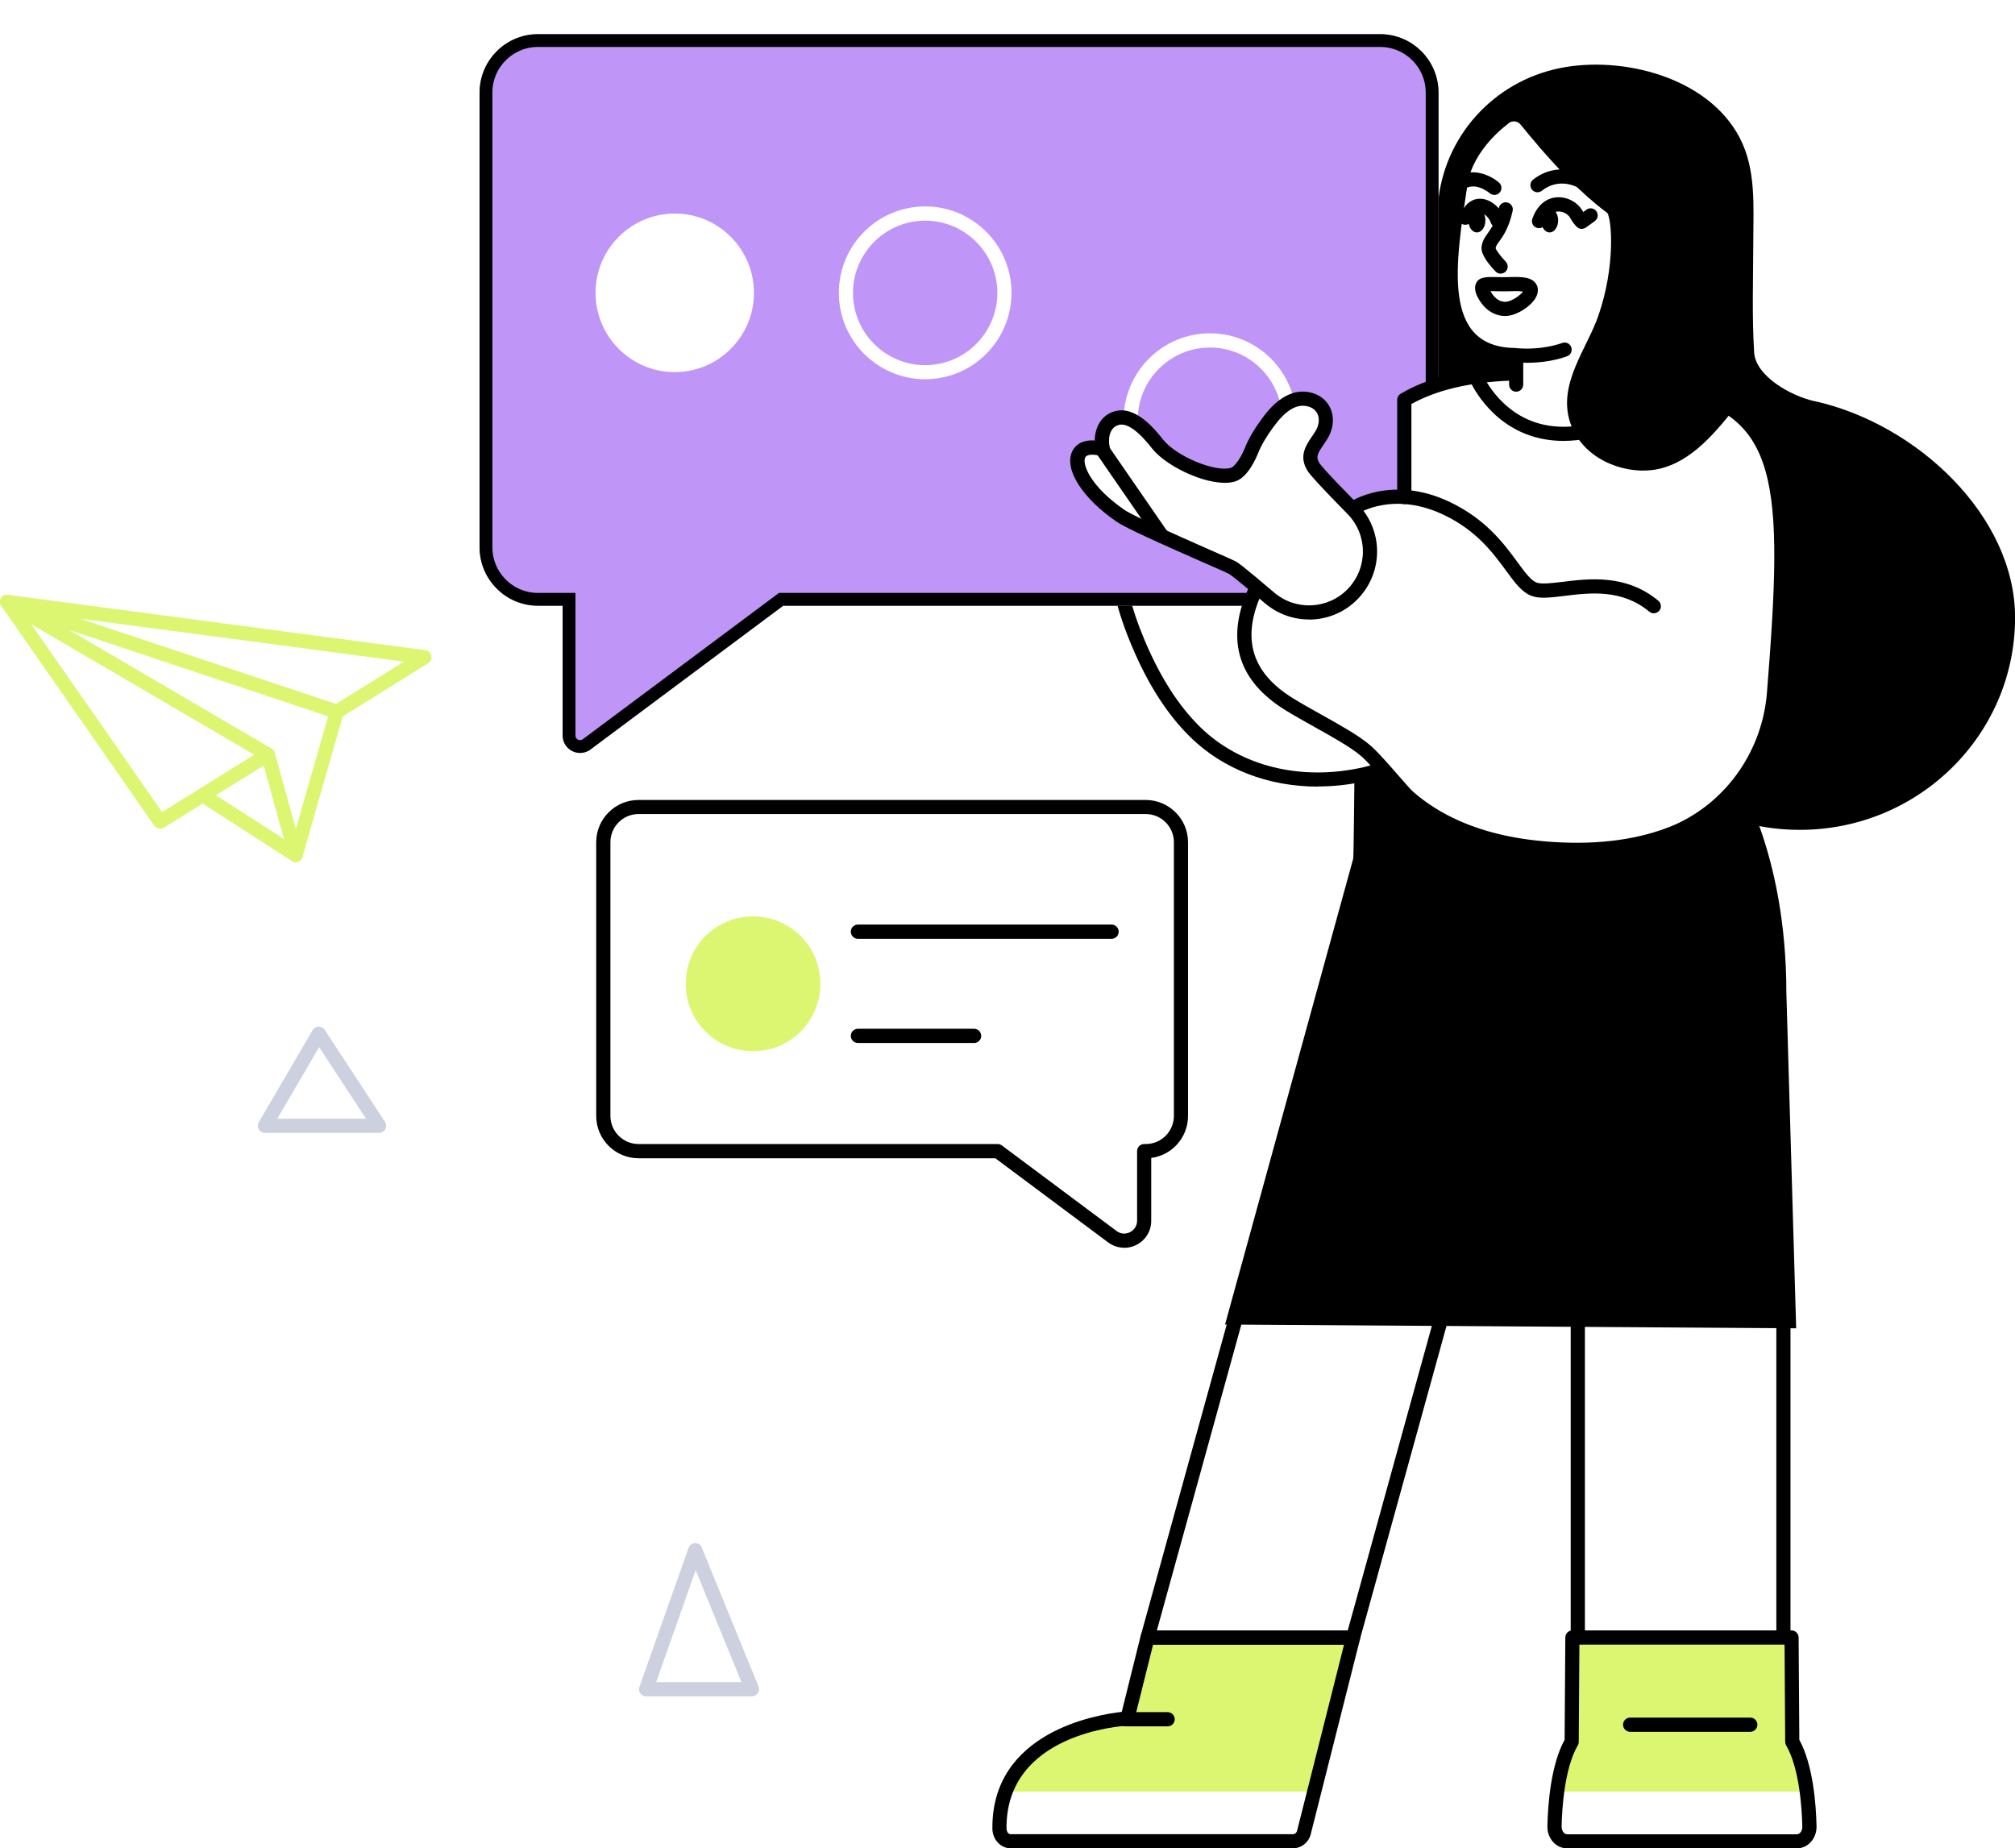 <svg width="472" height="433" viewBox="0 0 472 433" fill="none" xmlns="http://www.w3.org/2000/svg">
<g clip-path="url(#clip0_86_9731)">
<path d="M316.96 383.607L342.415 291.451H294.262L268.826 383.607H316.96Z" fill="white"/>
<path d="M316.96 383.607L305.473 429.111C305.232 430.389 304.122 431.333 302.827 431.333H236.823C235.195 431.333 234.122 429.944 234.122 428.314C233.956 404.072 264.091 402.59 264.091 402.59L268.826 383.607H316.979H316.96Z" fill="#DCF672"/>
<path d="M37.516 194.128C36.998 194.128 36.48 193.887 36.147 193.424L0.296 141.938C-0.074 141.401 -0.092 140.697 0.24 140.123C0.573 139.568 1.221 139.253 1.868 139.345L99.635 152.309C100.32 152.402 100.893 152.921 101.041 153.606C101.189 154.291 100.893 154.995 100.301 155.365L79.767 168.144C78.99 168.626 77.973 168.385 77.492 167.607C77.011 166.829 77.251 165.811 78.028 165.329L94.641 154.995L5.161 143.123L37.978 190.239L61.879 175.367C62.656 174.885 63.673 175.126 64.154 175.904C64.635 176.682 64.395 177.701 63.618 178.182L38.385 193.887C38.108 194.054 37.812 194.128 37.516 194.128Z" fill="#DCF672"/>
<path d="M69.26 201.962C68.945 201.962 68.631 201.869 68.372 201.702L46.58 187.683C45.803 187.183 45.581 186.164 46.081 185.386C46.58 184.608 47.598 184.386 48.375 184.886L66.522 196.554L61.342 177.849L0.814 142.42C0.019 141.957 -0.24 140.938 0.222 140.16C0.684 139.364 1.702 139.104 2.497 139.567L63.599 175.348C63.969 175.571 64.247 175.922 64.358 176.33L70.869 199.869C71.054 200.536 70.814 201.239 70.259 201.647C69.963 201.869 69.63 201.962 69.278 201.962H69.26Z" fill="#DCF672"/>
<path d="M69.26 201.962C69.112 201.962 68.964 201.943 68.797 201.906C67.91 201.647 67.41 200.739 67.669 199.85L76.863 167.811L1.128 142.549C0.259 142.253 -0.203 141.327 0.074 140.456C0.37 139.586 1.295 139.123 2.164 139.401L79.397 165.144C80.248 165.422 80.711 166.329 80.47 167.181L70.851 200.758C70.647 201.48 69.981 201.962 69.26 201.962Z" fill="#DCF672"/>
<path d="M417.743 291.451H369.59V383.588H417.743V291.451Z" fill="white"/>
<path d="M417.743 385.255H369.59C368.684 385.255 367.925 384.514 367.925 383.588V291.451C367.925 290.543 368.665 289.784 369.59 289.784H417.743C418.649 289.784 419.408 290.525 419.408 291.451V383.588C419.408 384.496 418.668 385.255 417.743 385.255ZM371.255 381.94H416.096V293.118H371.255V381.94Z" fill="black"/>
<path d="M316.96 385.255H268.808C268.29 385.255 267.809 385.014 267.494 384.607C267.18 384.199 267.087 383.662 267.217 383.162L292.671 291.025C292.875 290.303 293.522 289.802 294.262 289.802H342.415C342.933 289.802 343.414 290.043 343.728 290.451C344.043 290.858 344.154 291.395 344.006 291.895L318.551 384.033C318.348 384.755 317.7 385.255 316.96 385.255ZM270.991 381.94H315.702L340.232 293.118H295.52L270.991 381.94Z" fill="black"/>
<path d="M368.147 408.016L368.314 383.607H419.63L419.796 408.016C423.052 413.572 423.718 423.055 423.81 427.851C423.847 429.759 422.516 431.333 420.851 431.333H367.056C365.391 431.333 364.059 429.759 364.096 427.851C364.207 423.055 364.873 413.554 368.129 408.016H368.147Z" fill="#DCF672"/>
<path d="M261.741 124.122C262.537 118.64 264.516 113.454 264.609 107.824C264.701 102.009 263.499 96.212 263.147 90.434C262.444 79.266 271.361 75.858 283.126 73.488C284.92 73.117 299.516 68.098 305.917 73.136C309.857 76.229 314.426 82.859 316.96 87.063C319.365 91.045 330.557 100.083 330.557 100.083V177.2C330.557 178.645 321.123 181.034 319.828 181.33C305.824 184.534 290.489 181.756 280.055 171.552C274.098 165.718 269.862 158.328 266.625 150.624C263.758 143.809 261.63 136.493 261.445 129.067C261.408 127.381 261.538 125.733 261.778 124.122H261.741Z" fill="white"/>
<path d="M308.691 184.275C297.222 184.275 286.585 180.256 278.89 172.737C273.451 167.422 268.937 160.403 265.09 151.272C261.686 143.216 259.947 135.956 259.78 129.104C259.743 127.455 259.854 125.752 260.132 123.881C260.446 121.714 260.946 119.603 261.427 117.547C262.204 114.232 262.925 111.102 262.981 107.787C263.036 104.361 262.611 100.842 262.204 97.416C261.926 95.156 261.649 92.823 261.501 90.508C260.687 77.414 272.064 74.006 282.812 71.84C282.978 71.802 283.422 71.673 283.921 71.543C288.509 70.265 300.681 66.876 306.953 71.821C310.819 74.858 315.388 81.248 318.385 86.193C320.235 89.248 328.559 96.305 331.612 98.768C332 99.083 332.222 99.564 332.222 100.064V177.182C332.222 178.071 332.222 180.164 320.198 182.923C316.332 183.812 312.465 184.238 308.691 184.238V184.275ZM297.685 72.562C292.708 72.562 287.177 74.099 284.772 74.766C284.143 74.932 283.718 75.062 283.44 75.118C271.176 77.581 264.202 80.877 264.794 90.323C264.942 92.545 265.201 94.823 265.478 97.045C265.903 100.564 266.329 104.213 266.273 107.861C266.218 111.528 265.404 114.973 264.627 118.306C264.165 120.288 263.684 122.344 263.388 124.381C263.147 126.066 263.036 127.585 263.073 129.03C263.24 135.456 264.886 142.308 268.123 149.994C271.805 158.699 276.078 165.366 281.184 170.366C290.6 179.571 304.899 183.053 319.439 179.719C322.492 179.015 327.486 177.515 328.874 176.645V100.879C326.321 98.786 317.756 91.619 315.518 87.933C312.669 83.229 308.377 77.21 304.862 74.451C303.086 73.043 300.459 72.562 297.666 72.562H297.685Z" fill="black"/>
<path d="M424.976 93.971C419.5 92.749 411.25 88.119 410.898 82.581C410.362 73.895 410.676 65.209 410.695 56.523C410.695 48.374 411.416 39.726 407.494 32.243C400.095 18.094 380.061 13.001 365.446 15.946C349.759 19.094 338.123 32.114 336.829 47.837C336.459 52.412 336.847 57.301 334.609 61.487C332.056 66.228 329.41 70.987 326.58 75.618C323.306 80.988 319.902 87.378 323.047 93.712C324.064 95.767 325.711 97.453 327.653 98.731C334.368 103.194 342.674 103.472 349.722 100.101C356.03 111.639 364.114 122.307 372.772 132.178C371.736 136.16 371.163 140.345 371.163 144.661C371.163 156.624 375.454 167.607 382.595 176.2C384.204 182.312 387.442 186.923 394.638 188.405C395.766 188.646 397.08 188.812 398.559 188.905C405.46 192.405 413.285 194.406 421.591 194.406C449.45 194.406 472.019 172.126 472.019 144.661C472.019 120.881 449.006 99.268 424.994 93.953L424.976 93.971Z" fill="black"/>
<g filter="url(#filter0_d_86_9731)">
<path d="M118.023 0H315.277C322.843 0 328.966 6.149 328.966 13.705V116.399C328.966 116.399 315.37 113.621 294.725 133.9H175.462L130.325 167.57C127.624 169.589 123.795 167.662 123.795 164.292V133.9H118.023C110.457 133.9 104.334 127.752 104.334 120.195V13.705C104.334 6.13 110.476 0 118.023 0Z" fill="#BF96F8"/>
<path d="M327.466 13.705V114.773C327.168 114.768 326.834 114.77 326.466 114.783C324.74 114.844 322.265 115.151 319.146 116.111C312.991 118.006 304.386 122.422 294.114 132.4H175.462H174.965L174.565 132.698L129.428 166.368L129.427 166.368C127.719 167.645 125.295 166.432 125.295 164.292V133.9V132.4H123.795H118.023C111.288 132.4 105.834 126.926 105.834 120.195V13.705C105.834 6.958 111.304 1.5 118.023 1.5H315.277C322.012 1.5 327.466 6.974 327.466 13.705Z" stroke="black" stroke-width="3"/>
</g>
<path d="M216.715 88.841C205.56 88.841 196.496 79.766 196.496 68.598C196.496 57.431 205.56 48.356 216.715 48.356C227.87 48.356 236.934 57.431 236.934 68.598C236.934 79.766 227.87 88.841 216.715 88.841ZM216.715 51.69C207.391 51.69 199.807 59.283 199.807 68.617C199.807 77.951 207.391 85.544 216.715 85.544C226.038 85.544 233.623 77.951 233.623 68.617C233.623 59.283 226.038 51.69 216.715 51.69Z" fill="white"/>
<path d="M158.055 87.174C168.285 87.174 176.609 78.84 176.609 68.598C176.609 58.357 168.285 50.023 158.055 50.023C147.825 50.023 139.5 58.357 139.5 68.598C139.5 78.84 147.825 87.174 158.055 87.174Z" fill="white"/>
<path d="M283.422 118.566C272.267 118.566 263.203 109.491 263.203 98.323C263.203 87.156 272.267 78.081 283.422 78.081C294.577 78.081 303.641 87.156 303.641 98.323C303.641 109.491 294.577 118.566 283.422 118.566ZM283.422 81.414C274.099 81.414 266.514 89.008 266.514 98.342C266.514 107.676 274.099 115.269 283.422 115.269C292.745 115.269 300.33 107.676 300.33 98.342C300.33 89.008 292.745 81.414 283.422 81.414Z" fill="white"/>
<path d="M286.955 310.304L316.979 201.147C317.09 201.147 317.275 181.33 317.275 181.33H406.384C406.384 181.33 418.445 199.073 418.445 232.612L420.739 311.175L286.974 310.286L286.955 310.304Z" fill="black"/>
<path d="M328.966 116.399V93.619C342.767 85.581 363.707 86.193 390.475 90.489C419.278 95.119 419.389 114.547 415.56 162.366C414.45 176.2 406.162 188.516 393.62 194.406C393.195 194.609 392.788 194.794 392.399 194.943C383.538 198.591 373.752 199.462 364.188 198.887C356.271 198.406 348.335 196.943 341.083 193.72C337.087 191.942 333.295 189.609 329.984 186.738C328.3 185.275 322.51 177.978 319.569 175.552C315.592 172.274 307.748 168.496 301.939 164.922C291.913 158.717 288.953 150.161 293.67 139.086C294.392 137.401 295.335 135.641 296.445 133.882C296.445 133.882 310.615 121.233 316.332 118.695C319.273 117.399 328.966 116.38 328.966 116.38V116.399Z" fill="white"/>
<path d="M369.387 200.721C367.666 200.721 365.909 200.665 364.114 200.554C354.976 200.017 347.225 198.276 340.436 195.257C336.125 193.35 332.259 190.905 328.929 188.016C328.152 187.331 326.802 185.794 325.082 183.831C322.899 181.33 320.179 178.2 318.533 176.867C316.128 174.885 312.003 172.589 308.026 170.366C305.676 169.052 303.234 167.681 301.088 166.366C290.156 159.606 287.159 150.217 292.154 138.475C292.394 137.938 292.653 137.364 292.912 136.808C293.319 135.993 294.299 135.641 295.132 136.049C295.946 136.456 296.297 137.456 295.89 138.271C295.631 138.771 295.409 139.29 295.206 139.771C290.877 149.92 293.374 157.699 302.827 163.551C304.918 164.847 307.323 166.181 309.635 167.477C313.927 169.866 317.978 172.144 320.623 174.311C322.473 175.83 325.174 178.923 327.56 181.664C329.059 183.386 330.465 184.997 331.075 185.534C334.165 188.22 337.753 190.479 341.749 192.257C348.187 195.109 355.549 196.758 364.281 197.276C374.807 197.906 384.056 196.609 391.752 193.442C392.103 193.294 392.492 193.128 392.899 192.942C404.775 187.368 412.822 175.608 413.895 162.273C417.854 112.806 416.892 96.471 390.198 92.175C360.452 87.396 342.526 88.119 330.613 94.638V116.436C330.613 117.343 329.873 118.103 328.948 118.103C328.023 118.103 327.283 117.362 327.283 116.436V93.656C327.283 93.064 327.597 92.526 328.097 92.23C340.732 84.878 359.453 83.878 390.697 88.897C405.607 91.304 413.414 97.564 416.818 109.843C420.111 121.788 419.056 139.216 417.188 162.551C416.022 177.071 407.254 189.868 394.305 195.961C393.861 196.165 393.417 196.369 393.028 196.535C386.184 199.35 378.248 200.776 369.368 200.776L369.387 200.721Z" fill="black"/>
<path d="M262.5 120.825C265.848 123.122 286.604 131.863 288.731 132.993C289.527 133.419 293.375 136.623 297.389 140.049C303.161 144.957 311.763 144.512 316.979 139.012C322.27 133.437 322.196 124.659 316.794 119.177C312.521 114.843 308.322 110.454 307.6 109.269C305.658 106.046 308.47 104.027 309.839 101.323C311.504 98.045 310.246 94.341 306.472 93.526C302.328 92.638 299.091 96.045 296.889 99.064C295.41 101.083 294.059 103.212 293.116 105.565C292.191 107.88 290.489 110.695 288.768 111.195C284.199 112.528 274.506 108.25 271.157 104.046C269.178 101.564 265.312 96.879 261.575 97.934C258.393 98.823 257.635 102.416 258.319 105.213C249.44 102.786 250.18 112.398 262.481 120.844L262.5 120.825Z" fill="white"/>
<path d="M272.193 127.27C271.675 127.27 271.157 127.029 270.824 126.548L256.469 105.731C255.951 104.972 256.136 103.953 256.894 103.416C257.653 102.898 258.67 103.083 259.207 103.842L273.562 124.659C274.08 125.418 273.895 126.437 273.136 126.974C272.84 127.178 272.526 127.27 272.193 127.27Z" fill="black"/>
<path d="M387.386 143.679C387.016 143.679 386.646 143.549 386.332 143.29C379.894 137.938 372.42 138.864 366.39 139.605C363.171 139.994 360.637 140.308 358.731 139.586C356.474 138.734 354.847 136.512 352.793 133.697C349.722 129.53 345.912 124.326 338.29 120.659C326.34 114.917 318.071 120.307 317.719 120.529C316.961 121.029 315.925 120.844 315.425 120.084C314.907 119.325 315.111 118.306 315.869 117.788C316.276 117.51 326.007 111.065 339.733 117.658C348.113 121.677 352.368 127.474 355.475 131.715C357.214 134.086 358.583 135.956 359.934 136.475C361.062 136.901 363.467 136.604 366.001 136.308C372.291 135.53 380.93 134.475 388.459 140.734C389.162 141.327 389.255 142.364 388.681 143.068C388.348 143.457 387.886 143.66 387.405 143.66L387.386 143.679Z" fill="black"/>
<path d="M383.963 91.878V54.042C373.659 50.504 360.692 34.725 356.178 29.169C355.383 28.188 353.884 28.188 353.07 29.151C353.07 29.151 345.005 34.929 343.747 43.226C340.953 61.691 337.494 81.525 355.161 81.525V92.767L383.945 91.897L383.963 91.878Z" fill="white"/>
<path d="M371.902 45.041C371.551 45.041 371.181 44.93 370.885 44.689C370.682 44.522 365.927 40.967 361.173 44.689C360.452 45.245 359.416 45.134 358.842 44.411C358.287 43.689 358.398 42.652 359.12 42.078C364.577 37.8 370.515 40.207 372.901 42.078C373.623 42.633 373.752 43.689 373.179 44.411C372.846 44.837 372.365 45.041 371.865 45.041H371.902Z" fill="black"/>
<path d="M350.777 53.282C350.092 53.282 349.445 52.838 349.204 52.153C348.816 51.005 347.706 49.949 346.781 49.856C346.578 49.838 346.115 49.782 345.634 50.615C345.375 51.041 344.783 51.745 344.45 52.116C343.877 52.745 342.933 52.838 342.249 52.338L340.565 51.097C339.825 50.56 339.659 49.523 340.214 48.782C340.75 48.041 341.786 47.875 342.526 48.43L342.933 48.727C343.932 47.171 345.468 46.393 347.151 46.578C349.371 46.819 351.572 48.727 352.368 51.134C352.664 52.005 352.183 52.949 351.313 53.227C351.147 53.282 350.962 53.319 350.795 53.319L350.777 53.282Z" fill="black"/>
<path d="M343.951 51.634C343.951 53.19 344.839 54.449 345.949 54.449C347.059 54.449 347.946 53.19 347.946 51.634C347.946 50.078 347.059 48.819 345.949 48.819C344.839 48.819 343.951 50.078 343.951 51.634Z" fill="black"/>
<path d="M360.988 51.634C360.988 53.19 361.876 54.449 362.986 54.449C364.096 54.449 364.984 53.19 364.984 51.634C364.984 50.078 364.096 48.819 362.986 48.819C361.876 48.819 360.988 50.078 360.988 51.634Z" fill="black"/>
<path d="M370.534 53.634C370.127 53.634 369.72 53.486 369.405 53.19C369.313 53.097 368.48 52.301 367.925 51.227C367.5 50.412 366.649 49.782 365.668 49.597C365.187 49.504 364.262 49.449 363.467 50.115C362.894 50.597 362.394 51.393 362.061 52.338C361.765 53.208 360.822 53.653 359.952 53.356C359.083 53.06 358.639 52.116 358.935 51.245C359.305 50.19 360.026 48.671 361.34 47.56C362.69 46.411 364.503 45.967 366.316 46.319C368.277 46.708 369.979 47.967 370.867 49.671L371.625 49.115C372.365 48.578 373.401 48.745 373.937 49.486C374.474 50.227 374.307 51.264 373.567 51.801L371.514 53.282C371.218 53.486 370.885 53.597 370.552 53.597L370.534 53.634Z" fill="black"/>
<path d="M350.037 45.652C349.648 45.652 349.278 45.522 348.964 45.263C348.816 45.133 345.319 42.226 342.619 44.615C341.934 45.226 340.88 45.152 340.288 44.467C339.677 43.782 339.751 42.726 340.436 42.133C344.339 38.688 349.13 41.041 351.128 42.763C351.813 43.355 351.905 44.411 351.295 45.096C350.962 45.485 350.499 45.67 350.037 45.67V45.652Z" fill="black"/>
<path d="M355.161 91.767C354.255 91.767 353.496 91.026 353.496 90.1V83.211C353.496 82.748 353.7 82.303 354.033 81.989C354.366 81.674 354.828 81.507 355.29 81.563C361.451 82.1 365.853 80.359 365.89 80.359C366.741 80.025 367.703 80.433 368.036 81.285C368.369 82.137 367.981 83.1 367.13 83.433C366.945 83.507 362.82 85.156 356.807 84.97V90.1C356.807 91.008 356.067 91.767 355.142 91.767H355.161Z" fill="black"/>
<path d="M351.535 64.117C351.11 64.117 350.666 63.95 350.351 63.617C348.76 61.968 346.892 59.653 347.04 57.95C347.169 56.486 347.854 55.542 348.501 54.634C349.315 53.505 350.333 52.079 351.091 48.689C351.295 47.8 352.183 47.226 353.071 47.43C353.959 47.634 354.532 48.523 354.329 49.412C353.422 53.468 352.072 55.338 351.184 56.56C350.647 57.301 350.407 57.653 350.333 58.135C350.499 58.69 351.609 60.153 352.701 61.283C353.33 61.95 353.33 62.987 352.664 63.635C352.349 63.95 351.924 64.098 351.517 64.098L351.535 64.117Z" fill="black"/>
<path d="M376.546 49.912C377.582 51.875 378.358 62.45 374.437 73.877C371.773 81.674 364.762 90.008 367.833 99.082C370.644 107.379 379.912 110.972 386.979 110.12C395.1 109.139 401.131 102.268 406.384 95.564C407.272 94.434 401.26 63.376 392.769 51.153C386.073 41.485 376.546 49.949 376.527 49.912H376.546Z" fill="black"/>
<path d="M366.223 103.287C363.874 103.287 361.617 102.972 359.452 102.361C348.538 99.231 344.339 89.267 344.154 88.841C343.802 87.989 344.209 87.026 345.06 86.674C345.911 86.322 346.873 86.73 347.225 87.582C347.262 87.674 350.998 96.49 360.396 99.175C368.979 101.638 379.561 98.416 391.825 89.6C392.565 89.063 393.601 89.23 394.138 89.989C394.674 90.73 394.508 91.767 393.749 92.304C383.556 99.62 374.344 103.287 366.223 103.287Z" fill="black"/>
<g filter="url(#filter1_d_86_9731)">
<path d="M141.591 181.052H260.391C264.942 181.052 268.641 184.757 268.641 189.312V253.429C268.641 257.985 264.942 261.689 260.391 261.689H260.021V277.987C260.021 281.82 255.637 284.024 252.566 281.728L225.705 261.689H141.591C137.04 261.689 133.34 257.985 133.34 253.429V189.312C133.34 184.757 137.04 181.052 141.591 181.052Z" fill="white"/>
<path d="M255.341 284.302C254.009 284.302 252.695 283.876 251.567 283.043L225.15 263.337H141.572C136.115 263.337 131.657 258.893 131.657 253.429V189.313C131.657 183.849 136.096 179.404 141.572 179.404H260.372C265.829 179.404 270.288 183.849 270.288 189.313V253.429C270.288 258.467 266.532 262.634 261.667 263.263V277.987C261.667 280.394 260.335 282.561 258.189 283.635C257.283 284.098 256.321 284.321 255.341 284.321V284.302ZM141.572 182.701C137.928 182.701 134.987 185.664 134.987 189.294V253.411C134.987 257.059 137.946 260.004 141.572 260.004H225.687C226.038 260.004 226.39 260.115 226.686 260.337L253.546 280.376C254.471 281.08 255.655 281.172 256.691 280.654C257.727 280.135 258.356 279.117 258.356 277.968V261.671C258.356 260.763 259.096 260.004 260.021 260.004H260.391C264.035 260.004 266.976 257.041 266.976 253.411V189.294C266.976 185.664 264.017 182.701 260.391 182.701H141.591H141.572Z" fill="black"/>
<path d="M184.175 222.463C184.175 213.74 177.109 206.666 168.396 206.666C159.683 206.666 152.616 213.74 152.616 222.463C152.616 231.186 159.683 238.261 168.396 238.261C177.109 238.261 184.175 231.186 184.175 222.463Z" fill="#DCF672"/>
<path d="M220.174 236.335H192.962C192.056 236.335 191.297 235.594 191.297 234.668C191.297 233.742 192.037 233.001 192.962 233.001H220.174C221.081 233.001 221.839 233.742 221.839 234.668C221.839 235.594 221.099 236.335 220.174 236.335Z" fill="black"/>
<path d="M252.381 211.926H192.962C192.056 211.926 191.297 211.185 191.297 210.259C191.297 209.333 192.037 208.592 192.962 208.592H252.381C253.287 208.592 254.046 209.333 254.046 210.259C254.046 211.185 253.306 211.926 252.381 211.926Z" fill="black"/>
</g>
<path d="M88.813 265.393H62.064C61.472 265.393 60.917 265.078 60.621 264.56C60.325 264.041 60.325 263.411 60.621 262.893L73.237 241.317C73.533 240.817 74.051 240.52 74.625 240.502C75.217 240.502 75.753 240.78 76.049 241.243L90.182 262.819C90.515 263.337 90.552 263.985 90.256 264.523C89.96 265.06 89.405 265.393 88.795 265.393H88.813ZM64.95 262.078H85.742L74.754 245.299L64.95 262.078Z" fill="#CCD0DF"/>
<path d="M176.147 397.386H151.34C150.803 397.386 150.304 397.127 149.989 396.682C149.675 396.238 149.601 395.682 149.786 395.163L161.292 362.605C161.514 361.957 162.125 361.512 162.809 361.494C163.531 361.494 164.123 361.883 164.382 362.531L177.682 395.089C177.886 395.608 177.83 396.182 177.516 396.645C177.201 397.108 176.702 397.386 176.147 397.386ZM153.689 394.071H173.687L162.957 367.828L153.689 394.071Z" fill="#CCD0DF"/>
<path d="M352.516 74.025C350.758 74.025 349.075 73.266 347.706 71.858C347.669 71.821 344.432 68.413 345.912 66.061C346.707 64.802 348.483 64.857 350.925 64.913C351.276 64.913 351.628 64.913 351.961 64.931C352.423 64.931 352.923 64.931 353.422 64.913C356.215 64.839 359.12 64.746 360.026 66.913C360.285 67.543 360.433 68.561 359.675 69.839C358.509 71.802 355.475 73.747 353.182 73.988C352.96 74.006 352.738 74.025 352.534 74.025H352.516ZM349.13 68.21C349.371 68.635 349.704 69.154 350.092 69.543C350.555 70.024 351.535 70.821 352.83 70.691C354.199 70.543 356.141 69.172 356.752 68.302C355.956 68.154 354.421 68.191 353.533 68.228C352.978 68.228 352.442 68.265 351.942 68.246C351.591 68.246 351.239 68.246 350.851 68.228C350.37 68.228 349.704 68.191 349.13 68.21Z" fill="black"/>
<path d="M306.638 145.123C302.975 145.123 299.312 143.864 296.316 141.327C289.434 135.474 288.176 134.604 287.936 134.474C287.307 134.141 284.513 132.9 281.276 131.493C272.138 127.474 263.758 123.733 261.556 122.214C253.509 116.695 249.217 109.935 251.141 105.768C251.585 104.824 252.899 102.935 256.432 103.194C256.469 100.194 257.912 97.231 261.131 96.341C266.051 94.953 270.547 100.601 272.47 103.009C275.597 106.916 284.624 110.676 288.324 109.602C289.083 109.38 290.562 107.528 291.598 104.953C292.449 102.805 293.726 100.62 295.576 98.101C296.926 96.267 301.014 90.674 306.841 91.915C309.006 92.378 310.689 93.656 311.577 95.508C312.521 97.49 312.428 99.879 311.337 102.083C310.93 102.879 310.449 103.583 309.986 104.25C308.617 106.25 308.21 107.065 309.024 108.417C309.265 108.824 310.615 110.565 317.978 118.029C324.027 124.177 324.12 133.9 318.181 140.179C315.074 143.475 310.856 145.142 306.638 145.142V145.123ZM263.443 119.473C265.57 120.936 276.244 125.64 282.626 128.455C286.548 130.178 288.805 131.178 289.508 131.548C289.859 131.733 290.692 132.178 298.461 138.808C303.567 143.16 311.17 142.753 315.776 137.901C320.475 132.937 320.401 125.233 315.61 120.362C307.193 111.806 306.453 110.602 306.194 110.139C304.196 106.824 305.954 104.25 307.248 102.361C307.674 101.749 308.062 101.175 308.377 100.583C309.006 99.323 309.098 97.99 308.599 96.934C308.155 96.027 307.322 95.397 306.157 95.156C303.623 94.601 301.107 96.175 298.258 100.064C296.575 102.361 295.446 104.305 294.688 106.194C294.151 107.528 292.19 111.954 289.268 112.806C283.94 114.362 273.506 109.62 269.899 105.101C268.512 103.361 264.849 98.768 262.056 99.546C259.725 100.194 259.521 103.064 259.965 104.842C260.113 105.416 259.928 106.009 259.521 106.435C259.096 106.842 258.485 107.009 257.93 106.842C255.969 106.305 254.545 106.435 254.194 107.194C253.472 108.768 255.433 113.991 263.462 119.492L263.443 119.473Z" fill="black"/>
<path d="M235.547 419.721C234.622 422.203 234.085 425.055 234.122 428.315C234.122 429.944 235.195 431.352 236.823 431.333H302.827C304.122 431.333 305.232 430.389 305.473 429.111L307.841 419.721H235.547Z" fill="white"/>
<path d="M273.507 404.423H263.573C262.666 404.423 261.908 403.683 261.908 402.757C261.908 401.831 262.648 401.09 263.573 401.09H273.507C274.413 401.09 275.171 401.831 275.171 402.757C275.171 403.683 274.431 404.423 273.507 404.423Z" fill="black"/>
<path d="M423.81 427.852C423.847 429.759 422.516 431.333 420.851 431.333H367.056C365.391 431.333 364.059 429.759 364.096 427.852C364.133 425.87 364.318 422.703 364.706 419.721H423.182C423.57 422.703 423.755 425.87 423.81 427.852Z" fill="white"/>
<path d="M409.992 405.701H381.855C380.948 405.701 380.19 404.961 380.19 404.035C380.19 403.108 380.93 402.368 381.855 402.368H409.992C410.898 402.368 411.657 403.108 411.657 404.035C411.657 404.961 410.917 405.701 409.992 405.701Z" fill="black"/>
<path d="M420.869 433H367.074C365.908 433 364.78 432.518 363.929 431.648C362.967 430.666 362.431 429.259 362.468 427.814C362.579 422.74 363.263 413.461 366.5 407.572L366.667 383.588C366.667 382.681 367.407 381.94 368.332 381.94H419.648C420.554 381.94 421.294 382.681 421.313 383.588L421.479 407.572C424.716 413.461 425.401 422.74 425.512 427.814C425.549 429.259 425.012 430.666 424.051 431.648C423.2 432.518 422.071 433 420.906 433H420.869ZM369.96 385.274L369.812 408.035C369.812 408.331 369.738 408.609 369.59 408.868C366.426 414.276 365.871 423.981 365.797 427.907C365.797 428.462 365.982 429 366.315 429.351C366.482 429.518 366.741 429.703 367.092 429.703H420.887C421.239 429.703 421.498 429.5 421.664 429.351C422.016 429 422.201 428.481 422.182 427.907C422.09 423.981 421.553 414.276 418.39 408.868C418.242 408.609 418.168 408.331 418.168 408.035L418.02 385.274H369.997H369.96Z" fill="black"/>
<path d="M302.846 433H236.823C234.382 433 232.476 430.944 232.458 428.333C232.31 405.72 256.895 401.682 262.759 401.034L267.199 383.199C267.384 382.459 268.05 381.94 268.808 381.94H316.961C317.479 381.94 317.96 382.181 318.274 382.588C318.589 382.996 318.7 383.514 318.57 384.014L307.082 429.481C306.675 431.518 304.899 432.981 302.828 433H302.846ZM236.805 429.685H302.828C303.327 429.685 303.753 429.314 303.845 428.833C303.864 428.722 314.833 385.274 314.833 385.274H270.103L265.682 402.997C265.497 403.701 264.886 404.22 264.165 404.257C262.999 404.312 235.621 405.961 235.769 428.314C235.769 428.87 236.046 429.703 236.805 429.703V429.685Z" fill="black"/>
</g>
<defs>
<filter id="filter0_d_86_9731" x="104.334" y="0" width="232.632" height="176.393" filterUnits="userSpaceOnUse" color-interpolation-filters="sRGB">
<feFlood flood-opacity="0" result="BackgroundImageFix"/>
<feColorMatrix in="SourceAlpha" type="matrix" values="0 0 0 0 0 0 0 0 0 0 0 0 0 0 0 0 0 0 127 0" result="hardAlpha"/>
<feOffset dx="8" dy="8"/>
<feComposite in2="hardAlpha" operator="out"/>
<feColorMatrix type="matrix" values="0 0 0 0 0 0 0 0 0 0 0 0 0 0 0 0 0 0 1 0"/>
<feBlend mode="normal" in2="BackgroundImageFix" result="effect1_dropShadow_86_9731"/>
<feBlend mode="normal" in="SourceGraphic" in2="effect1_dropShadow_86_9731" result="shape"/>
</filter>
<filter id="filter1_d_86_9731" x="131.657" y="179.404" width="146.631" height="112.917" filterUnits="userSpaceOnUse" color-interpolation-filters="sRGB">
<feFlood flood-opacity="0" result="BackgroundImageFix"/>
<feColorMatrix in="SourceAlpha" type="matrix" values="0 0 0 0 0 0 0 0 0 0 0 0 0 0 0 0 0 0 127 0" result="hardAlpha"/>
<feOffset dx="8" dy="8"/>
<feComposite in2="hardAlpha" operator="out"/>
<feColorMatrix type="matrix" values="0 0 0 0 0 0 0 0 0 0 0 0 0 0 0 0 0 0 1 0"/>
<feBlend mode="normal" in2="BackgroundImageFix" result="effect1_dropShadow_86_9731"/>
<feBlend mode="normal" in="SourceGraphic" in2="effect1_dropShadow_86_9731" result="shape"/>
</filter>
<clipPath id="clip0_86_9731">
<rect width="472" height="433" fill="white"/>
</clipPath>
</defs>
</svg>
